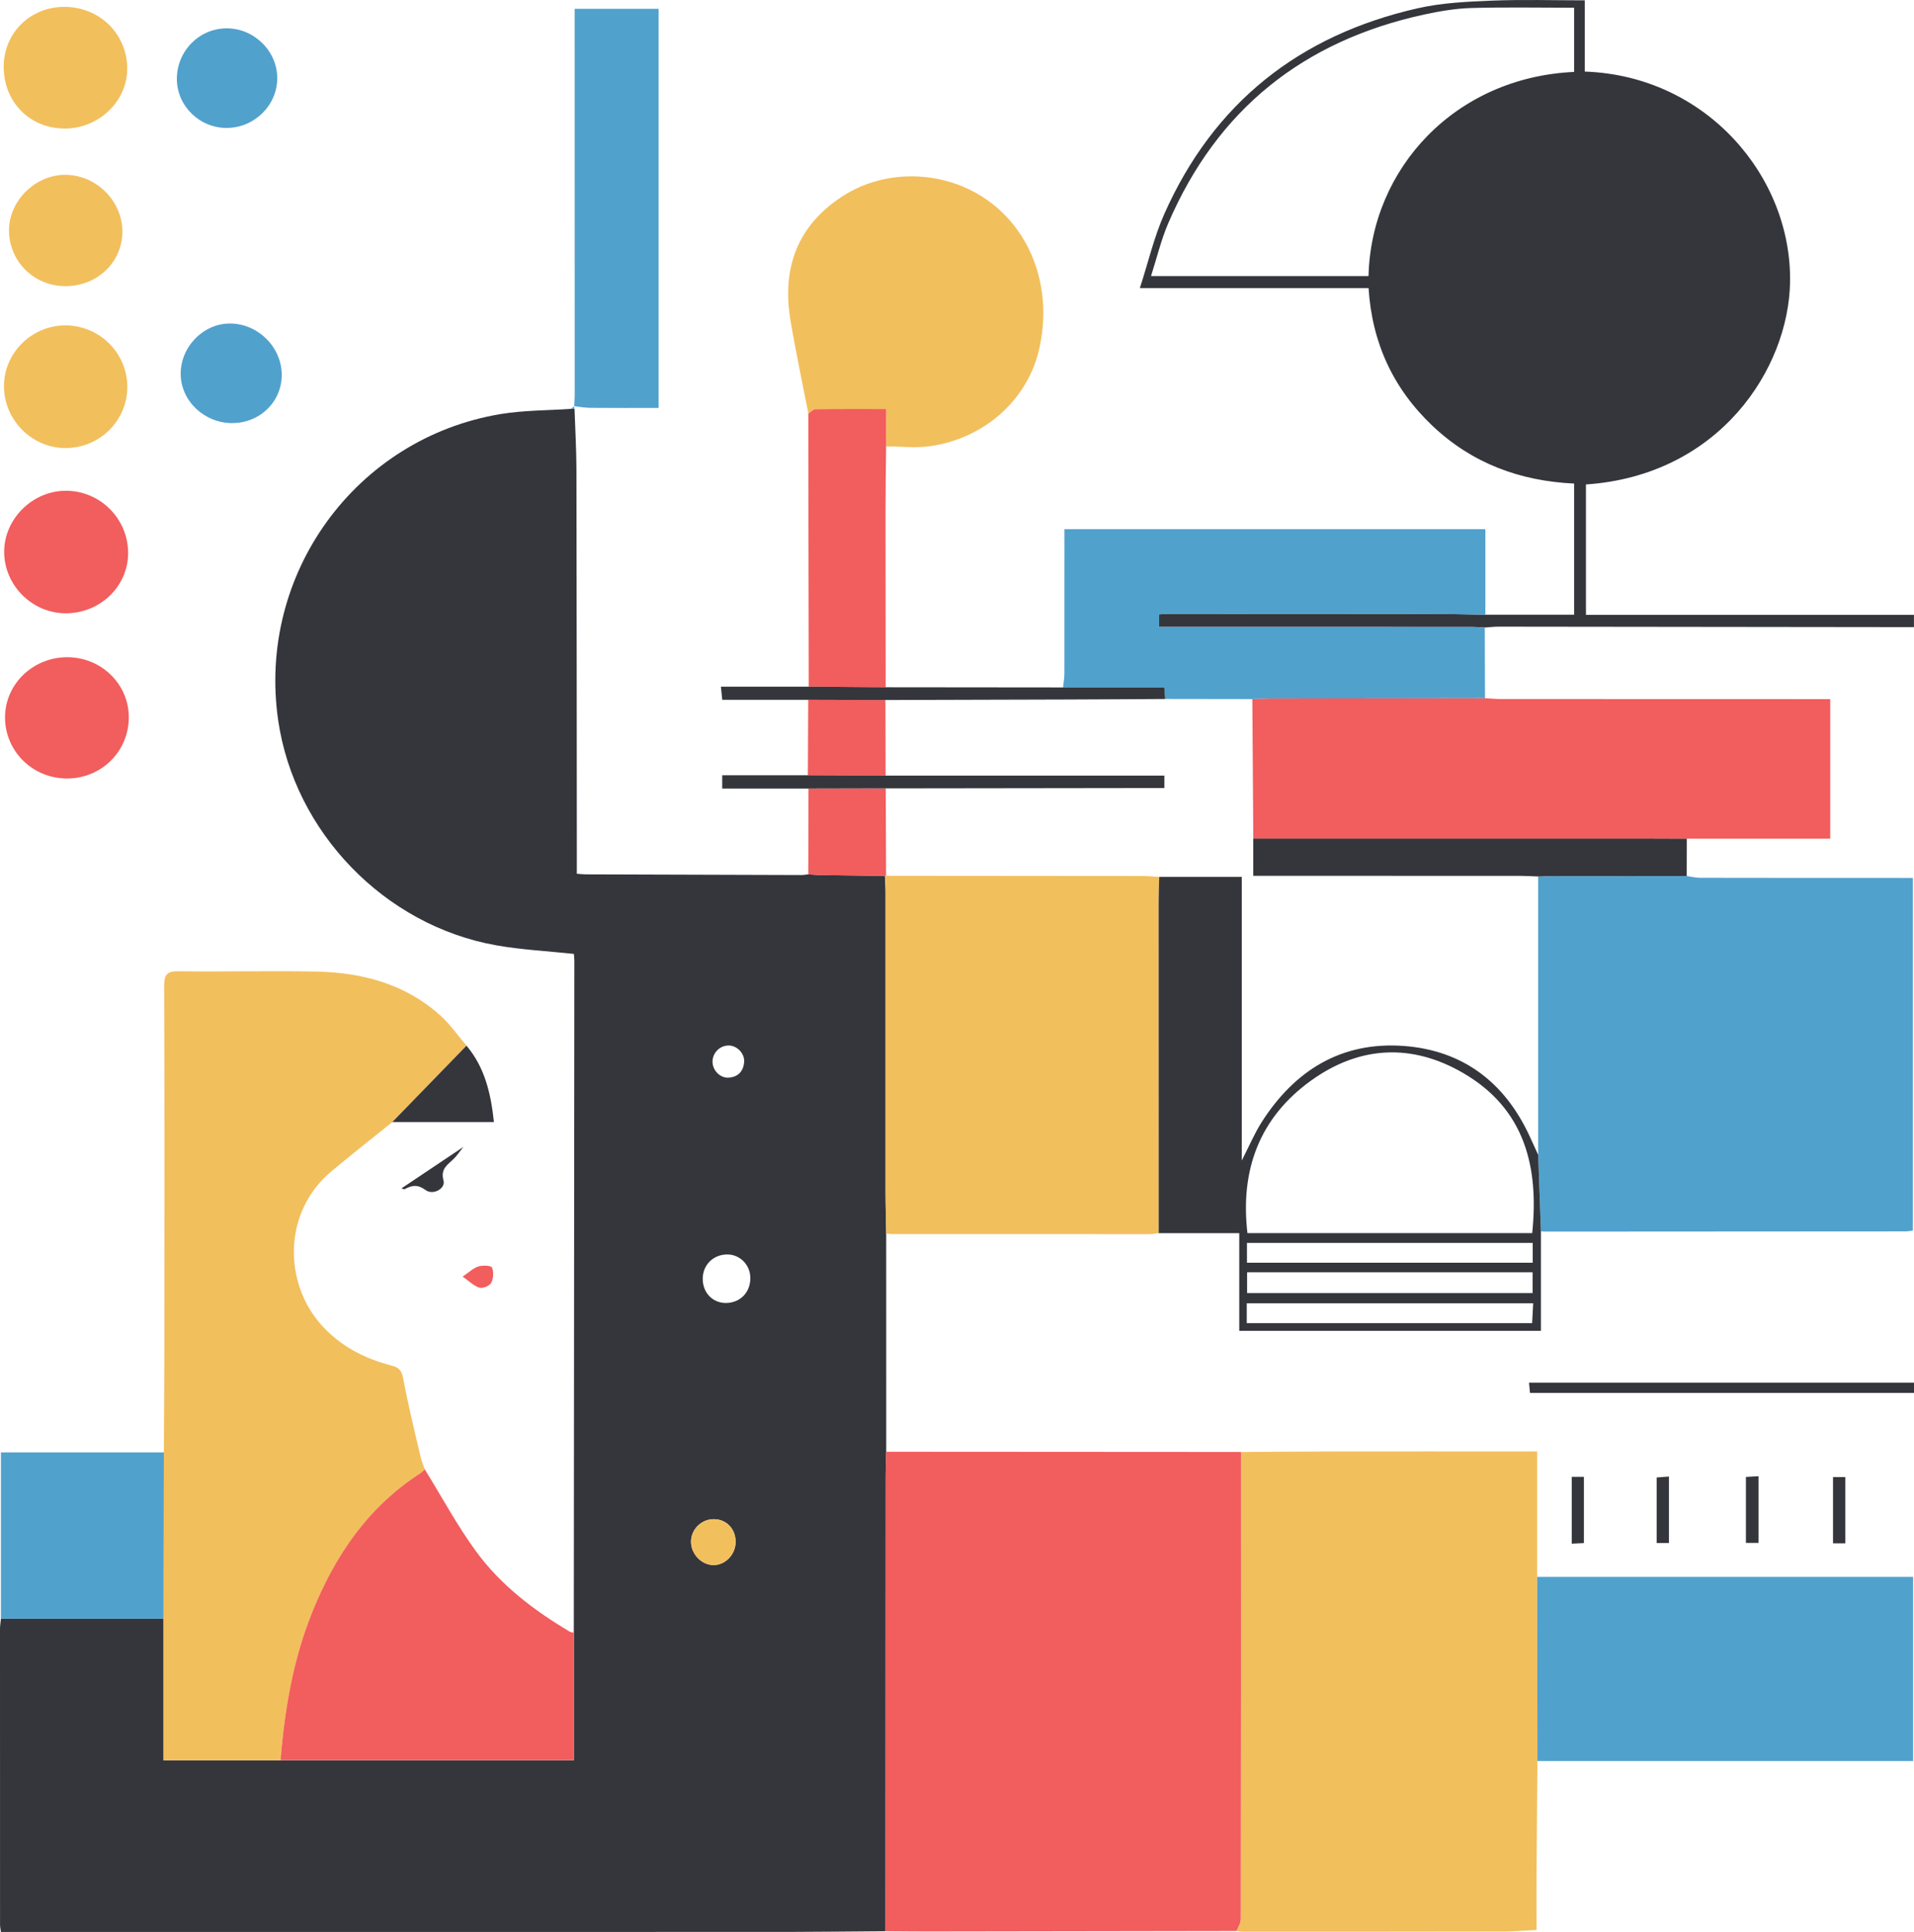 <?xml version="1.0" encoding="UTF-8"?><svg id="Layer_2" xmlns="http://www.w3.org/2000/svg" viewBox="0 0 448.78 452.9"><defs><style>.cls-1{fill:#f2bf5d;}.cls-1,.cls-2,.cls-3,.cls-4{stroke-width:0px;}.cls-2{fill:#51a1cd;}.cls-3{fill:#f25d5d;}.cls-4{fill:#34363c;}</style></defs><g id="Layer_1-2"><path class="cls-4" d="m134.71,95.83c.16,4.78.44,9.57.45,14.35.06,30.45.07,60.91.09,91.36,0,1.07,0,2.14,0,3.29.85.06,1.48.14,2.1.14,16.86.06,33.72.11,50.57.16.53,0,1.07-.11,1.6-.17.98.06,1.95.15,2.93.17,5.01.08,10.02.14,15.03.2.06,1.26.16,2.53.16,3.79,0,23.43,0,46.87,0,70.3,0,3.25.1,6.51.15,9.76,0,17.05,0,34.1.01,51.15-.04,1.81-.13,3.61-.13,5.42-.02,35.66-.03,71.32-.04,106.98-7.61.05-15.23.15-22.84.16-60.31.01-120.62,0-180.93.01-1.17,0-2.34,0-3.64,0-.08-.61-.21-1.13-.21-1.64-.01-23.13-.02-46.25-.01-69.38,0-.81.14-1.61.22-2.41,12.71,0,25.42,0,38.13,0v33.19h96.19v-29.89c.04-52.51.09-105.02.13-157.52,0-.62-.08-1.23-.11-1.63-6.18-.66-12.25-.96-18.19-2.01-26.24-4.65-47.35-26.56-51.15-52.79-4.95-34.21,18.14-66.1,52.15-71.75,5.41-.9,10.99-.84,16.49-1.22.28,0,.57,0,.86,0Zm30.06,203.96c0,3.3,2.39,5.73,5.55,5.66,3.33-.08,5.69-2.59,5.61-5.97-.06-2.97-2.4-5.35-5.3-5.4-3.32-.06-5.87,2.42-5.86,5.71Zm7.71,61.64c-.01-3.01-2.11-5.23-5-5.3-2.93-.07-5.42,2.32-5.45,5.22-.04,2.91,2.4,5.49,5.22,5.54,2.81.04,5.25-2.5,5.23-5.46Zm-1.68-116.34c-2.07.03-3.75,1.76-3.73,3.84.02,2.04,1.84,3.86,3.83,3.7,2.21-.18,3.42-1.54,3.58-3.68.15-2.03-1.72-3.89-3.68-3.86Z"/><path class="cls-3" d="m207.64,452.73c.01-35.66.02-71.32.04-106.98,0-1.81.08-3.61.13-5.42,27.72.02,55.45.03,83.17.05,0,36.5.02,73-.03,109.49,0,.93-.63,1.87-.97,2.8-24.19.04-48.38.08-72.57.11-3.26,0-6.51-.04-9.77-.06Z"/><path class="cls-4" d="m348.27,144.1h20.82v-30.74c-12.68-.59-23.91-4.74-33.17-13.49-9.2-8.7-14.21-19.43-15.03-32.32h-53.63c1.98-6.1,3.32-11.93,5.7-17.31,11.58-26.14,31.75-42.02,59.45-48.3,5.63-1.28,11.55-1.55,17.36-1.79,7.15-.29,14.32-.07,21.81-.07v16.7c28.54.99,48.54,24.65,48.14,49.33-.32,20.22-16.46,45.32-47.86,47.46v30.57h76.91v2.87c-.58,0-1.11,0-1.63,0-31.93-.04-63.85-.08-95.78-.11-1.08,0-2.16.14-3.24.21-.99-.05-1.98-.14-2.98-.14-23.29,0-46.57,0-69.86-.01-1.15,0-2.3,0-3.53,0v-2.94c.82-.05,1.44-.13,2.07-.13,20.66,0,41.32,0,61.98.03,4.15,0,8.31.11,12.46.17Zm20.82-127.23V1.81c-8.18,0-16.16-.16-24.12.07-3.68.11-7.4.74-11.01,1.52-28.3,6.13-48.56,22.24-60.05,48.96-1.68,3.92-2.67,8.13-4.03,12.36h51c.61-25.23,20.29-46.59,48.22-47.86Z"/><path class="cls-1" d="m65.8,412.65h-27.45c0-11.2,0-22.19,0-33.18.02-13,.05-25.99.07-38.99.04-7.89.1-15.78.11-23.67.02-28.57.07-57.13-.04-85.7-.01-2.85.83-3.46,3.52-3.42,10.7.14,21.41-.15,32.1.07,10.76.22,20.85,2.85,29.1,10.26,2.32,2.08,4.14,4.73,6.18,7.11-5.8,5.97-11.61,11.95-17.41,17.92-4.72,3.81-9.49,7.55-14.15,11.43-11.64,9.69-11.22,26.18-2.63,35.95,4.48,5.09,10.22,8.05,16.66,9.71,1.91.49,2.38,1.38,2.73,3.27,1.11,6.03,2.61,11.99,3.99,17.97.24,1.05.67,2.05,1.02,3.07-.33.3-.62.67-.99.91-12.31,7.92-20.07,19.36-25.43,32.69-4.47,11.12-6.43,22.75-7.37,34.61Z"/><path class="cls-1" d="m289.98,452.68c.34-.93.97-1.87.97-2.8.05-36.5.03-73,.03-109.49,7.24-.05,14.47-.12,21.71-.13,14.84-.02,29.68,0,44.52,0,.89,0,1.78,0,3.21,0,0,9.95,0,19.67,0,29.4.02,14.39.04,28.78.06,43.17-.07,8.43-.15,16.86-.2,25.29-.03,4.7,0,9.39,0,14.31-2.75.14-5.25.36-7.76.37-20.4.04-40.8.04-61.2.04-.44,0-.89-.1-1.33-.15Z"/><path class="cls-2" d="m395.49,205.36c1.04.15,2.08.41,3.12.42,15.5.03,31.01.03,46.51.03,1.08,0,2.16,0,3.4,0v82.67c-.61.07-1.21.19-1.81.19-28.11.02-56.21.04-84.32.05-.36,0-.72-.05-1.09-.07-.21-5.97-.43-11.94-.64-17.91,0-21.75,0-43.51,0-65.26,1.09-.03,2.17-.09,3.26-.09,10.52-.01,21.05-.02,31.57-.02Z"/><path class="cls-1" d="m207.8,289.19c-.05-3.25-.15-6.51-.15-9.76-.01-23.43,0-46.87,0-70.3,0-1.26-.1-2.53-.16-3.79.09-.01.19-.02.28-.03,20.09.01,40.18.02,60.27.05,1.26,0,2.52.14,3.78.21-.05,1.9-.14,3.81-.14,5.71,0,25.94,0,51.88.01,77.81-.72.08-1.44.22-2.15.22-20.03,0-40.07,0-60.1-.01-.54,0-1.08-.07-1.63-.11Z"/><path class="cls-3" d="m348.18,163.67c1.26.07,2.52.2,3.79.2,24.94.02,49.87.02,74.81.02.72,0,1.43,0,2.36,0v32.72c-11.21,0-22.41,0-33.61,0-3.17-.01-6.34-.03-9.51-.03-30.72,0-61.44,0-92.16,0-.07-10.9-.15-21.81-.22-32.71,1.35-.05,2.71-.14,4.06-.14,16.83-.03,33.66-.05,50.49-.07Z"/><path class="cls-2" d="m360.48,412.83c-.02-14.39-.04-28.78-.06-43.17,29.33,0,58.66,0,88.15,0v43.17h-88.08Z"/><path class="cls-2" d="m348.18,163.67c-16.83.02-33.66.04-50.49.07-1.35,0-2.71.09-4.06.14-6.81-.01-13.61-.02-20.42-.03-.06-.79-.12-1.58-.21-2.7h-23.74c.11-1.07.3-2.14.31-3.21.02-11.23.01-22.46.01-33.89h98.7c0,6.68,0,13.37,0,20.05-4.16-.06-8.31-.17-12.46-.17-20.66-.03-41.32-.03-61.98-.03-.62,0-1.24.07-2.07.13v2.94c1.23,0,2.38,0,3.53,0,23.29,0,46.57,0,69.86.01.99,0,1.98.09,2.98.14.02,5.52.03,11.04.05,16.57Z"/><path class="cls-3" d="m65.8,412.65c.93-11.86,2.9-23.49,7.37-34.61,5.36-13.34,13.12-24.78,25.43-32.69.37-.24.66-.6.99-.91,3.98,6.44,7.58,13.15,12.03,19.24,5.77,7.9,13.51,13.79,21.9,18.78.29.18.68.2,1.02.29,0,9.86,0,19.72,0,29.89h-68.74Z"/><path class="cls-1" d="m189.54,96.95c-1.41-7.27-2.97-14.52-4.19-21.82-2.05-12.22,1.56-22.25,12.22-29.14,10.07-6.5,23.72-6.12,33.64.72,10.81,7.45,15.66,21.19,12.43,35.21-2.72,11.81-12.84,20.92-25.65,22.69-3.35.46-6.82.04-10.23.03,0-2.86,0-5.72,0-8.76-5.9,0-11.24-.03-16.59.05-.55,0-1.09.67-1.64,1.02Z"/><path class="cls-4" d="m271.68,289.09c0-25.94-.02-51.88-.01-77.81,0-1.9.09-3.81.14-5.71,6.38,0,12.77,0,19.35,0v66.49c1.72-3.36,2.97-6.33,4.67-9.01,7.75-12.15,18.72-18.93,33.32-17.85,13.74,1.02,23.54,8.4,29.39,20.91.72,1.53,1.41,3.08,2.12,4.62.21,5.97.43,11.94.64,17.91,0,7.7,0,15.4,0,23.34h-70.73v-22.89h-18.9Zm87.58-.02c1.61-15.6-1.78-29.14-16.16-37.51-12.07-7.03-24.33-6.4-35.66,1.73-12.16,8.73-16.67,21.02-14.95,35.78h66.78Zm.09,9.18h-66.94v4.87h66.94v-4.87Zm.13,7.27h-67.15v4.65h66.91c.08-1.5.16-2.99.25-4.65Zm-.1-14.15h-67v4.65h67v-4.65Z"/><path class="cls-2" d="m134.63,95.24c.04-.9.12-1.8.12-2.7,0-29.11,0-58.23-.01-87.34,0-.99,0-1.98,0-3.13h19.69v93.56c-5.42,0-10.73.03-16.04-.02-1.28-.01-2.56-.26-3.83-.4,0,0,.07.03.07.03Z"/><path class="cls-2" d="m38.42,340.48c-.02,13-.05,25.99-.07,38.99-12.71,0-25.42,0-38.13,0,0-12.93,0-25.86,0-38.99h38.2Z"/><path class="cls-3" d="m189.54,96.95c.55-.36,1.09-1.01,1.64-1.02,5.34-.08,10.69-.05,16.59-.05,0,3.04,0,5.9,0,8.76-.05,5.16-.14,10.31-.14,15.47,0,13.67.03,27.34.04,41-6.01-.05-12.02-.1-18.04-.14-.03-19.62-.07-39.24-.1-58.86,0-1.72,0-3.44,0-5.15Z"/><path class="cls-4" d="m293.84,196.59c30.72,0,61.44,0,92.16,0,3.17,0,6.34.02,9.51.03,0,2.91-.02,5.83-.02,8.74-10.52,0-21.05.01-31.57.02-1.09,0-2.17.06-3.26.09-1.35-.05-2.71-.14-4.06-.14-19.91-.01-39.82-.01-59.72-.02-1.05,0-2.1,0-3.03,0v-8.72Z"/><path class="cls-3" d="m15.33,143.77c-7.84-.05-14.35-6.59-14.35-14.41,0-7.84,6.83-14.47,14.74-14.31,8,.15,14.4,6.75,14.32,14.75-.08,7.76-6.68,14.03-14.71,13.97Z"/><path class="cls-1" d="m29.85,90.77c-.03,7.87-6.47,14.23-14.43,14.27-7.91.04-14.5-6.58-14.49-14.53,0-7.81,6.56-14.26,14.43-14.23,8.04.04,14.52,6.52,14.49,14.49Z"/><path class="cls-1" d="m15.03,30.13c-8.17-.07-14.25-6.36-14.16-14.65C.96,7.59,7.21,1.54,15.22,1.61c8.28.07,14.69,6.49,14.61,14.65-.07,7.63-6.8,13.94-14.79,13.88Z"/><path class="cls-3" d="m15.74,182.5c-8.09.01-14.6-6.42-14.56-14.39.04-7.78,6.58-14.06,14.63-14.04,7.91.02,14.33,6.25,14.39,13.96.07,8.03-6.35,14.45-14.45,14.47Z"/><path class="cls-1" d="m15.31,67.08c-7.31-.01-13.16-5.77-13.2-13.01-.04-6.99,6.18-13.14,13.26-13.09,7.24.05,13.35,6.17,13.33,13.34-.03,7.17-5.9,12.78-13.38,12.76Z"/><path class="cls-2" d="m54.55,99.19c-6.55.04-12.05-5.08-12.18-11.35-.13-6.42,5.21-11.99,11.52-12,6.48-.01,12.02,5.36,12.17,11.8.14,6.36-4.98,11.5-11.51,11.54Z"/><path class="cls-2" d="m53.24,30c-6.41.04-11.71-5.1-11.77-11.41-.05-6.52,5.13-11.88,11.57-11.95,6.44-.07,11.92,5.24,11.97,11.59.05,6.38-5.3,11.72-11.78,11.76Z"/><path class="cls-3" d="m207.48,205.34c-5.01-.07-10.02-.13-15.03-.2-.98-.02-1.95-.11-2.93-.17.02-6.7.03-13.4.05-20.1,6.04-.01,12.07-.03,18.11-.05.03,6.83.06,13.66.08,20.49-.09,0-.19.02-.28.03Z"/><path class="cls-3" d="m189.42,181.74c.03-5.9.06-11.8.09-17.69,6.03.02,12.07.03,18.1.05.01,5.91.03,11.82.04,17.72-6.07-.03-12.15-.05-18.22-.08Z"/><path class="cls-4" d="m189.42,181.74c6.07.03,12.15.05,18.22.08,21.81,0,43.61,0,65.37,0v2.92c-1.21,0-2.28,0-3.35,0-20.66.03-41.32.05-61.98.08-6.04.02-12.07.03-18.11.04-6.68,0-13.37,0-20.23,0v-3.12h20.08Z"/><path class="cls-4" d="m207.6,164.1c-6.03-.02-12.07-.03-18.1-.05-6.67,0-13.33,0-20.15,0-.1-.97-.18-1.74-.32-3.08,6.96,0,13.79,0,20.61,0,6.01.05,12.02.1,18.03.14,13.86.01,27.72.02,41.58.04,7.87,0,15.73,0,23.75,0,.09,1.12.15,1.91.21,2.71-7.5.04-15,.1-22.5.12-14.37.05-28.73.08-43.1.12Z"/><path class="cls-4" d="m448.78,324.13v2.4h-90.04c-.07-.68-.14-1.44-.23-2.4h90.27Z"/><path class="cls-4" d="m91.97,263.05c5.8-5.97,11.61-11.95,17.41-17.92,4.31,5.12,5.73,11.25,6.43,17.92h-23.85Z"/><path class="cls-4" d="m429.79,346.26h2.89v15.54h-2.89v-15.54Z"/><path class="cls-4" d="m391.32,346.14v15.58h-2.88v-15.36c.78-.06,1.64-.12,2.88-.22Z"/><path class="cls-4" d="m368.54,346.21h2.84v15.53c-.8.04-1.73.08-2.84.14v-15.66Z"/><path class="cls-4" d="m412.32,361.69h-2.95v-15.46c.87-.05,1.81-.1,2.95-.17v15.63Z"/><path class="cls-4" d="m94.14,278.58c4.75-3.18,9.33-6.25,14.5-9.71-.92,1.17-1.44,1.94-2.07,2.6-1.4,1.48-3.38,2.36-2.58,5.26.53,1.91-2.45,3.54-4.22,2.24-1.79-1.33-3.16-1.15-4.84-.22-.21.11-.6-.12-.79-.16Z"/><path class="cls-3" d="m108.48,299.26c1.5-1.01,2.5-2,3.69-2.37,1-.31,2.98-.23,3.19.25.44,1.02.34,2.6-.19,3.6-.38.71-2,1.36-2.77,1.12-1.35-.43-2.46-1.58-3.92-2.59Z"/><path class="cls-2" d="m134.71,95.83c-.29,0-.57,0-.86,0,.27-.19.53-.38.79-.58,0,0-.07-.03-.07-.03.04.2.09.41.14.62Z"/><path class="cls-1" d="m172.48,361.43c.01,2.96-2.43,5.51-5.23,5.46-2.82-.04-5.25-2.63-5.22-5.54.04-2.91,2.52-5.29,5.45-5.22,2.89.07,4.99,2.29,5,5.3Z"/></g></svg>
